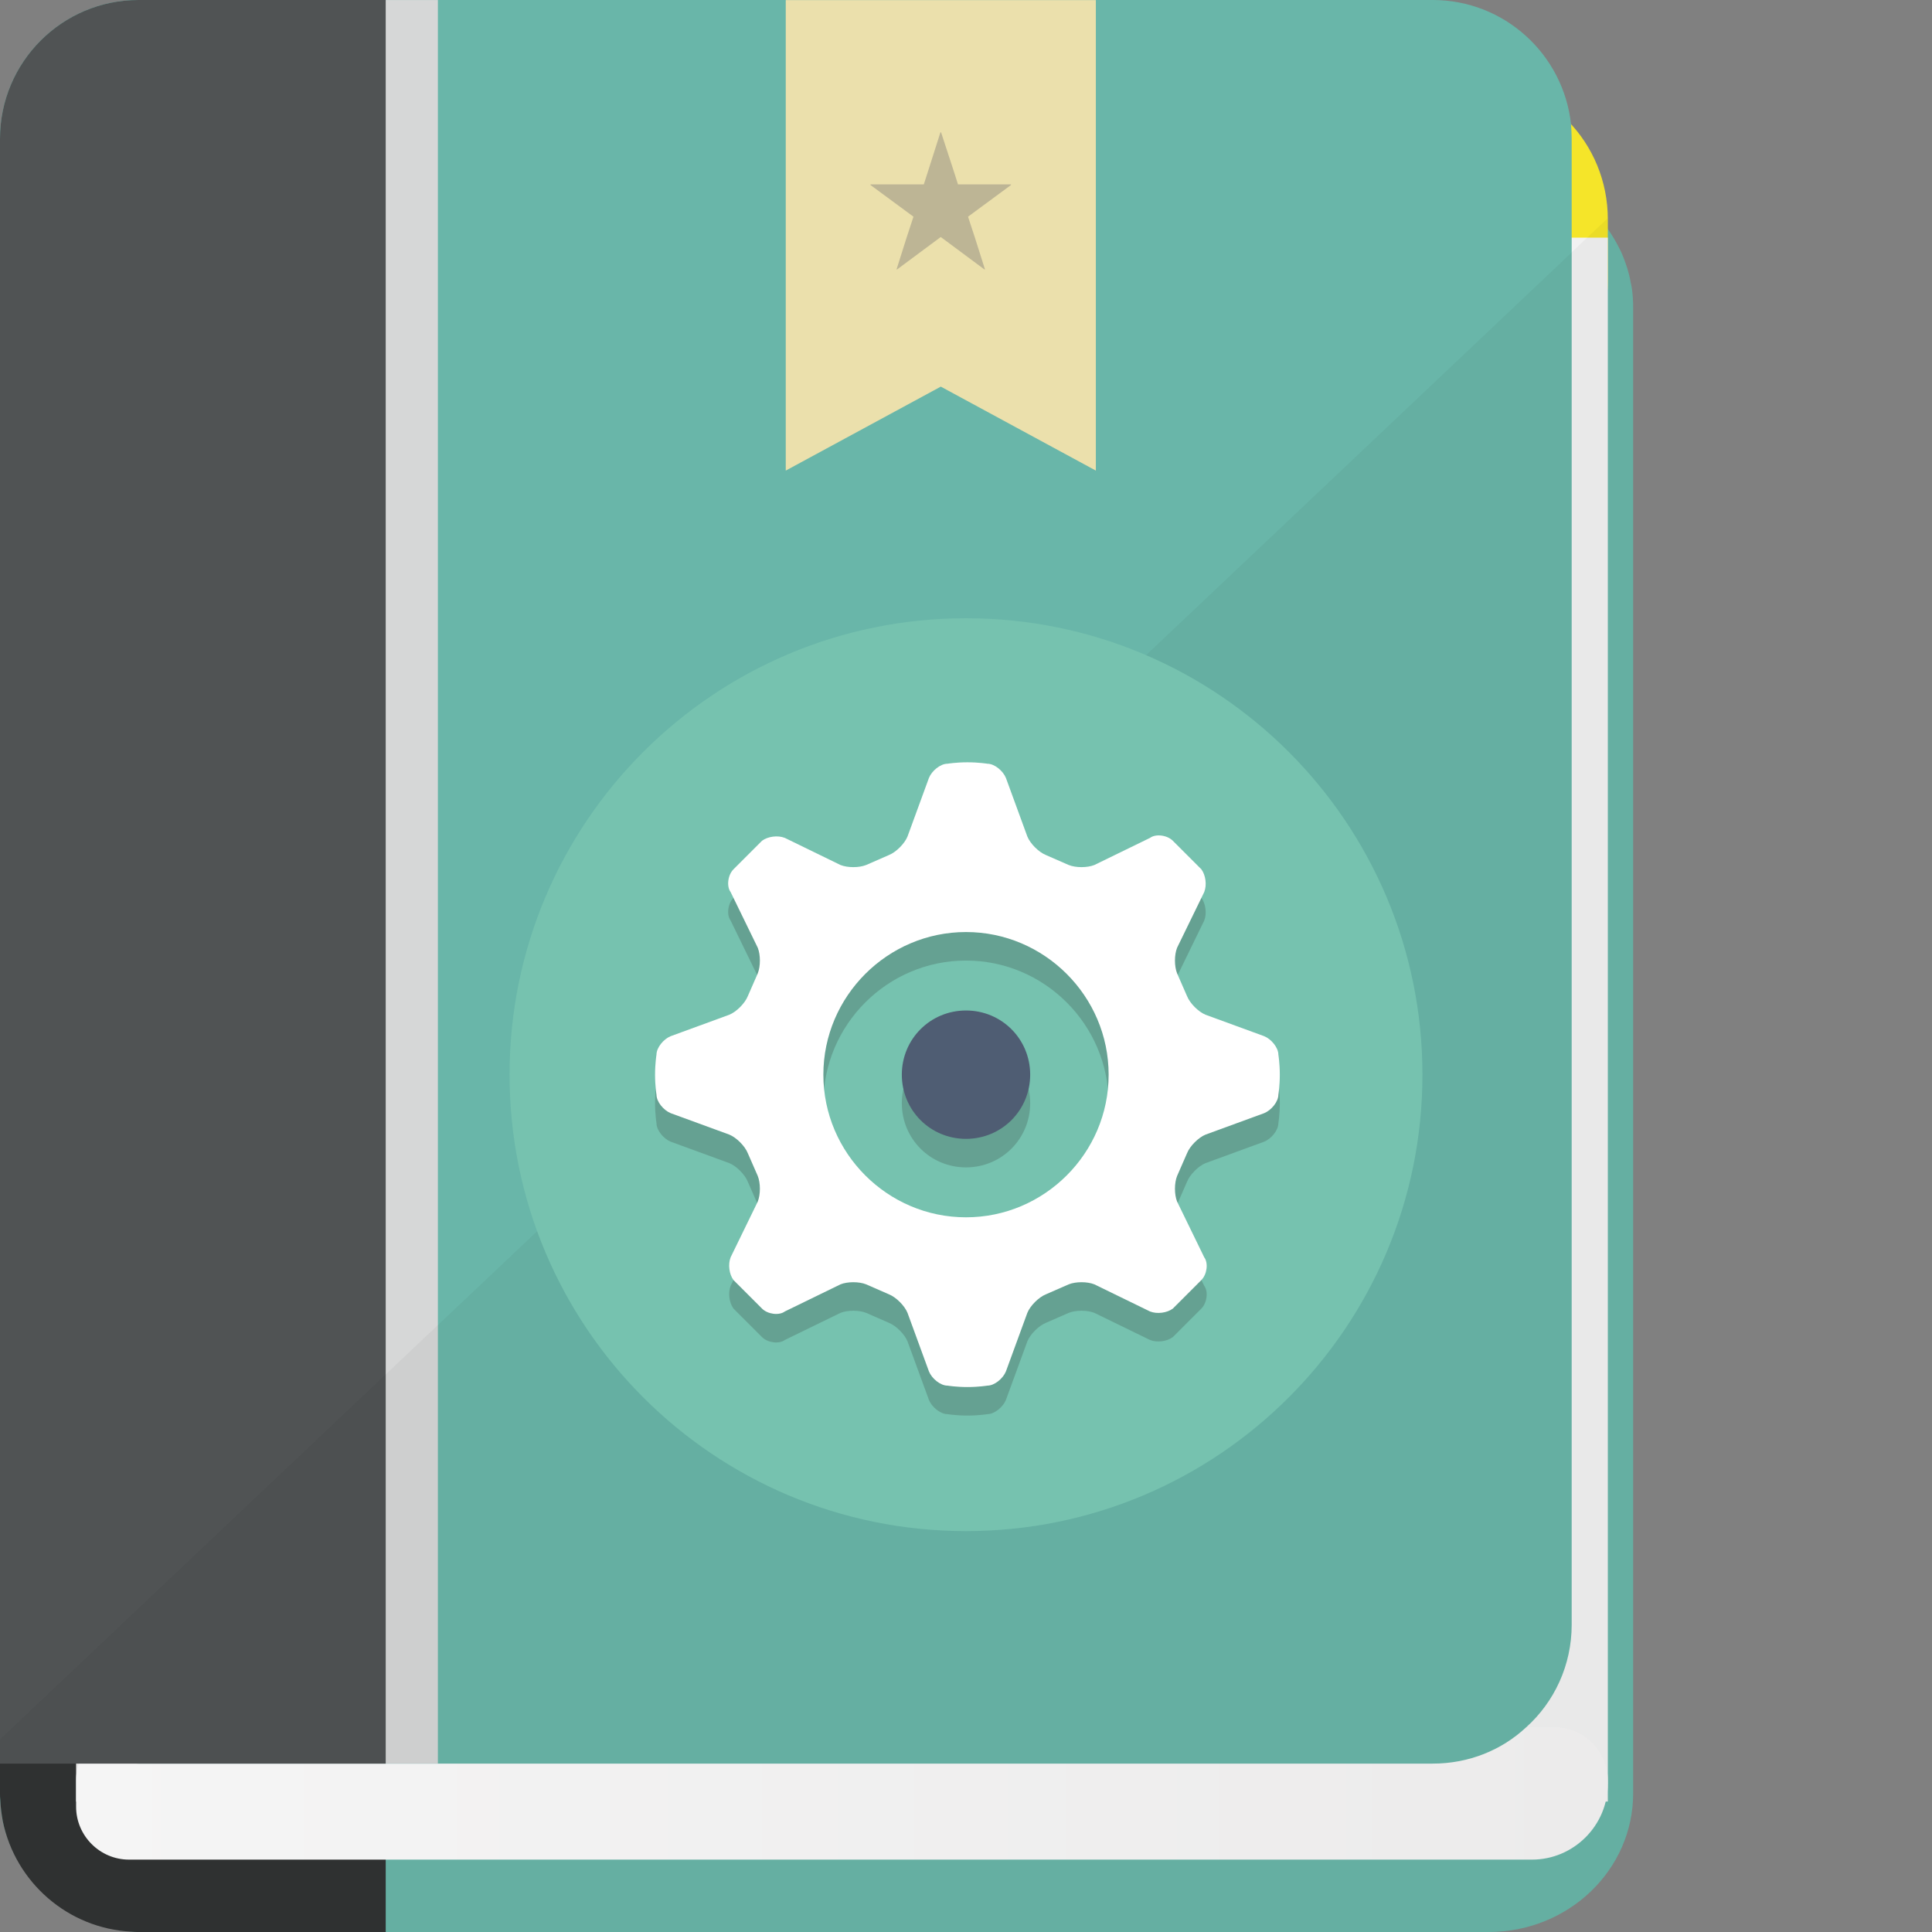 <?xml version="1.0" encoding="UTF-8"?>
<!-- Generated by Pixelmator Pro 3.3.6 -->
<svg width="800" height="800" viewBox="0 0 800 800" xmlns="http://www.w3.org/2000/svg">
    <rect x="0" y="0" width="800" height="800" fill="#808080" stroke="none"/>
    <g id="notebook-svgrepo-com">
        <path id="Trazado" fill="#69b6a9" stroke="none" d="M 676.253 127.252 L 676.253 742.606 C 676.253 774.289 649.505 800 616.394 800 L 59.861 800 C 58.042 800 56.225 799.87 54.406 799.741 C 27.917 797.403 6.492 778.705 1.169 754.164 C 0.65 751.306 0.259 748.45 0.13 745.464 C -0 744.555 -0 743.516 -0 742.606 L -0 127.252 C -0 123.227 0.389 119.461 1.169 115.695 C 4.027 102.711 11.297 91.412 21.555 83.103 C 25.191 80.245 29.086 77.648 33.5 75.702 C 41.42 71.936 50.38 69.858 59.859 69.858 L 616.392 69.858 C 629.117 69.858 641.064 73.623 650.803 80.245 C 655.737 83.622 660.152 87.647 663.788 92.191 C 664.436 92.97 665.086 93.878 665.734 94.787 C 667.553 97.384 669.111 99.981 670.539 102.838 C 671.059 103.877 671.578 104.916 671.969 105.955 C 673.397 109.459 674.566 113.097 675.216 116.861 C 675.475 118.03 675.734 119.198 675.864 120.497 C 676.123 122.708 676.253 124.914 676.253 127.252 Z"/>
        <path id="path1" fill="#313333" stroke="none" d="M 159.714 69.859 L 159.714 800 L 57.394 800 C 56.484 800 55.445 800 54.536 799.87 C 28.047 798.572 6.362 779.355 1.169 754.164 C 0.65 751.306 0.259 748.45 0.13 745.464 C 0 744.555 0 743.516 0 742.606 L 0 127.252 C 0 123.227 0.389 119.461 1.169 115.695 C 3.895 102.32 11.297 90.634 21.555 82.323 C 25.32 79.466 29.345 76.869 33.761 75.052 C 39.053 72.55 44.941 71.231 51.019 70.547 C 52.289 70.367 53.567 70.233 54.862 70.131 C 55.722 70.094 56.525 69.858 57.394 69.858 L 159.714 69.858 Z"/>
        <path id="path2" fill="#b2536c" stroke="none" d="M 295.089 366.078 L 237.642 337.581 L 180.195 366.078 L 180.195 69.869 L 295.089 69.869 Z"/>
        <path id="path3" fill="#f5e529" stroke="none" d="M 609.866 33.378 L 186.944 33.378 L 87.414 33.378 C 56.547 33.378 31.511 59.105 31.511 90.825 L 31.511 116.052 C 31.511 147.77 56.547 173.498 87.414 173.498 L 186.944 173.498 L 609.866 173.498 C 640.733 173.498 665.769 147.772 665.769 116.052 L 665.769 90.825 C 665.769 59.105 640.733 33.378 609.866 33.378 Z"/>
        <path id="path4" fill="#f2f2f2" stroke="none" d="M 665.769 98.405 L 186.944 98.405 L 31.511 98.405 L 31.511 745.995 L 186.944 745.995 L 665.769 745.995 Z"/>
        <linearGradient id="linearGradient1" x1="31.51" y1="742.617" x2="665.769" y2="742.617" gradientUnits="userSpaceOnUse">
            <stop offset="1e-05" stop-color="#ffffff" stop-opacity="1"/>
            <stop offset="0.995" stop-color="#f6f5f5" stop-opacity="1"/>
        </linearGradient>
        <path id="path5" fill="url(#linearGradient1)" stroke="none" d="M 634.364 770.027 L 53.42 770.027 C 41.37 770.027 31.509 760.167 31.509 748.116 L 31.509 737.117 C 31.509 725.067 41.369 715.206 53.42 715.206 L 643.858 715.206 C 655.908 715.206 665.769 725.066 665.769 737.117 L 665.769 738.62 C 665.769 755.894 651.638 770.027 634.364 770.027 Z"/>
        <path id="path6" fill="#69b6a9" stroke="none" d="M 650.803 57.523 L 650.803 672.748 C 650.803 689.628 643.531 704.822 631.975 715.209 C 621.847 724.688 608.213 730.272 593.28 730.272 L 57.394 730.272 C 49.344 730.272 41.811 728.584 34.93 725.597 C 33.761 725.206 32.592 724.688 31.555 724.039 C 28.048 722.22 24.672 720.144 21.556 717.677 C 21.166 717.286 20.647 717.028 20.258 716.638 C 17.402 714.17 14.803 711.444 12.467 708.456 C 4.675 698.717 0 686.252 0 672.748 L 0 57.523 C 0 25.709 25.709 0 57.394 0 L 593.28 0 C 622.886 0 647.427 22.464 650.544 51.55 C 650.544 51.55 650.544 51.55 650.544 51.68 C 650.673 53.628 650.803 55.577 650.803 57.523 Z"/>
        <path id="path7" fill="#d6d7d7" stroke="none" d="M 181.322 0.033 L 181.322 730.227 L 21.598 730.227 L 21.598 57.478 C 21.598 25.758 47.325 0.031 79.045 0.031 L 181.322 0.031 Z"/>
        <path id="path8" fill="#505354" stroke="none" d="M 159.714 0 L 159.714 730.272 L 0 730.272 L 0 57.523 C 0 25.709 25.709 0 57.394 0 L 159.714 0 Z"/>
        <path id="path9" fill="#ebe0ac" stroke="none" d="M 453.77 194.866 L 389.566 160.092 L 325.361 194.866 L 325.361 0.033 L 453.77 0.033 Z"/>
        <path id="path10" fill="#bdb595" stroke="none" d="M 418.633 76.352 L 396.689 76.352 L 394.611 69.859 L 389.677 54.797 L 389.417 54.797 L 384.612 69.859 L 382.534 76.352 L 360.459 76.352 L 360.459 76.611 L 378.248 89.727 L 375.392 98.427 L 371.237 111.542 L 371.497 111.542 L 389.156 98.427 L 389.545 98.167 L 389.934 98.427 L 407.594 111.542 L 407.853 111.542 L 403.698 98.427 L 400.842 89.727 L 418.631 76.611 L 418.631 76.352 Z"/>
        <path id="path11" fill="#040000" stroke="none" opacity="0.04" d="M 676.253 127.252 L 676.253 742.606 C 676.253 774.289 649.505 800 616.394 800 L 57.394 800 C 56.484 800 55.445 800 54.536 799.87 C 28.047 798.572 6.362 779.355 1.169 754.164 C 0.65 751.306 0.259 748.45 0.13 745.464 C -0 744.555 -0 743.516 -0 742.606 L -0 720.273 L 12.466 708.456 L 21.555 699.886 L 31.553 690.406 L 159.714 569.128 L 181.269 548.742 L 577.958 173.478 L 650.803 104.528 L 657.166 98.425 L 663.788 92.192 L 665.734 90.375 L 665.734 94.789 C 667.553 97.386 669.111 99.983 670.539 102.839 C 671.059 103.878 671.578 104.917 671.969 105.956 C 673.397 109.461 674.566 113.098 675.216 116.862 C 675.475 118.031 675.734 119.2 675.864 120.498 C 676.123 122.708 676.253 124.914 676.253 127.252 Z"/>
    </g>
    <g id="Circle-icons-gear">
        <g id="Layer1">
            <g id="Agrupar">
                <path id="path12" fill="#76c2af" stroke="none" d="M 589 445 C 589 549.382 504.382 634 400 634 C 295.618 634 211 549.382 211 445 C 211 340.618 295.618 256 400 256 C 504.382 256 589 340.618 589 445 Z"/>
            </g>
            <g id="g1" opacity="0.2">
                <g id="g2">
                    <path id="path13" fill="#231f20" stroke="none" d="M 373.422 456.812 C 373.422 471.578 385.234 483.391 400 483.391 C 414.766 483.391 426.578 471.578 426.578 456.812 C 426.578 442.047 414.766 430.234 400 430.234 C 385.234 430.234 373.422 442.047 373.422 456.812 Z"/>
                </g>
            </g>
            <g id="g3" opacity="0.2">
                <path id="path14" fill="#231f20" stroke="none" d="M 529.347 448.544 C 529.347 445.591 526.394 442.047 523.441 440.866 L 499.225 432.006 C 496.272 430.825 492.728 427.281 491.547 424.328 L 487.413 414.878 C 486.231 411.925 486.231 407.2 487.413 404.247 L 498.634 381.212 C 499.816 378.259 499.225 374.125 497.453 371.762 L 485.641 359.95 C 483.278 357.587 478.553 356.997 476.191 358.769 L 453.156 369.991 C 450.203 371.172 445.478 371.172 442.525 369.991 L 433.075 365.856 C 430.122 364.675 426.578 361.131 425.397 358.178 L 416.538 333.962 C 415.356 331.009 411.812 328.056 408.859 328.056 C 408.859 328.056 405.316 327.466 400.591 327.466 C 395.866 327.466 392.322 328.056 392.322 328.056 C 389.369 328.056 385.825 331.009 384.644 333.962 L 375.784 358.178 C 374.603 361.131 371.059 364.675 368.106 365.856 L 358.656 369.991 C 355.703 371.172 350.978 371.172 348.025 369.991 L 324.991 358.769 C 322.038 357.587 317.903 358.178 315.541 359.95 L 303.728 371.762 C 301.366 374.125 300.775 378.85 302.547 381.212 L 313.769 404.247 C 314.95 407.2 314.95 411.925 313.769 414.878 L 309.634 424.328 C 308.453 427.281 304.909 430.825 301.956 432.006 L 277.741 440.866 C 274.788 442.047 271.834 445.591 271.834 448.544 C 271.834 448.544 271.244 452.087 271.244 456.812 C 271.244 461.538 271.834 465.081 271.834 465.081 C 271.834 468.034 274.788 471.578 277.741 472.759 L 301.956 481.619 C 304.909 482.8 308.453 486.344 309.634 489.297 L 313.769 498.747 C 314.95 501.7 314.95 506.425 313.769 509.378 L 302.547 532.412 C 301.366 535.366 301.956 539.5 303.728 541.863 L 315.541 553.675 C 317.903 556.037 322.628 556.628 324.991 554.856 L 348.025 543.634 C 350.978 542.453 355.703 542.453 358.656 543.634 L 368.106 547.769 C 371.059 548.95 374.603 552.494 375.784 555.447 L 384.644 579.662 C 385.825 582.616 389.369 585.569 392.322 585.569 C 392.322 585.569 395.866 586.159 400.591 586.159 C 405.316 586.159 408.859 585.569 408.859 585.569 C 411.812 585.569 415.356 582.616 416.538 579.662 L 425.397 555.447 C 426.578 552.494 430.122 548.95 433.075 547.769 L 442.525 543.634 C 445.478 542.453 450.203 542.453 453.156 543.634 L 476.191 554.856 C 479.144 556.037 483.278 555.447 485.641 553.675 L 497.453 541.863 C 499.816 539.5 500.406 534.775 498.634 532.412 L 487.413 509.378 C 486.231 506.425 486.231 501.7 487.413 498.747 L 491.547 489.297 C 492.728 486.344 496.272 482.8 499.225 481.619 L 523.441 472.759 C 526.394 471.578 529.347 468.034 529.347 465.081 C 529.347 465.081 529.938 461.538 529.938 456.812 C 529.938 452.087 529.347 448.544 529.347 448.544 Z M 400 515.875 C 367.516 515.875 340.938 489.297 340.938 456.812 C 340.938 424.328 367.516 397.75 400 397.75 C 432.484 397.75 459.062 424.328 459.062 456.812 C 459.062 489.297 432.484 515.875 400 515.875 Z"/>
            </g>
            <g id="g4">
                <g id="g5">
                    <path id="path15" fill="#4f5d73" stroke="none" d="M 373.422 445 C 373.422 459.766 385.234 471.578 400 471.578 C 414.766 471.578 426.578 459.766 426.578 445 C 426.578 430.234 414.766 418.422 400 418.422 C 385.234 418.422 373.422 430.234 373.422 445 Z"/>
                </g>
            </g>
            <g id="g6">
                <path id="path16" fill="#ffffff" stroke="none" d="M 529.347 436.731 C 529.347 433.778 526.394 430.234 523.441 429.053 L 499.225 420.194 C 496.272 419.012 492.728 415.469 491.547 412.516 L 487.413 403.066 C 486.231 400.113 486.231 395.387 487.413 392.434 L 498.634 369.4 C 499.816 366.447 499.225 362.312 497.453 359.95 L 485.641 348.137 C 483.278 345.775 478.553 345.184 476.191 346.956 L 453.156 358.178 C 450.203 359.359 445.478 359.359 442.525 358.178 L 433.075 354.044 C 430.122 352.863 426.578 349.319 425.397 346.366 L 416.538 322.15 C 415.356 319.197 411.812 316.244 408.859 316.244 C 408.859 316.244 405.316 315.653 400.591 315.653 C 395.866 315.653 392.322 316.244 392.322 316.244 C 389.369 316.244 385.825 319.197 384.644 322.15 L 375.784 346.366 C 374.603 349.319 371.059 352.863 368.106 354.044 L 358.656 358.178 C 355.703 359.359 350.978 359.359 348.025 358.178 L 324.991 346.956 C 322.038 345.775 317.903 346.366 315.541 348.137 L 303.728 359.95 C 301.366 362.312 300.775 367.038 302.547 369.4 L 313.769 392.434 C 314.95 395.387 314.95 400.113 313.769 403.066 L 309.634 412.516 C 308.453 415.469 304.909 419.012 301.956 420.194 L 277.741 429.053 C 274.788 430.234 271.834 433.778 271.834 436.731 C 271.834 436.731 271.244 440.275 271.244 445 C 271.244 449.725 271.834 453.269 271.834 453.269 C 271.834 456.222 274.788 459.766 277.741 460.947 L 301.956 469.806 C 304.909 470.988 308.453 474.531 309.634 477.484 L 313.769 486.934 C 314.95 489.887 314.95 494.613 313.769 497.566 L 302.547 520.6 C 301.366 523.553 301.956 527.688 303.728 530.05 L 315.541 541.863 C 317.903 544.225 322.628 544.816 324.991 543.044 L 348.025 531.822 C 350.978 530.641 355.703 530.641 358.656 531.822 L 368.106 535.956 C 371.059 537.137 374.603 540.681 375.784 543.634 L 384.644 567.85 C 385.825 570.803 389.369 573.756 392.322 573.756 C 392.322 573.756 395.866 574.347 400.591 574.347 C 405.316 574.347 408.859 573.756 408.859 573.756 C 411.812 573.756 415.356 570.803 416.538 567.85 L 425.397 543.634 C 426.578 540.681 430.122 537.137 433.075 535.956 L 442.525 531.822 C 445.478 530.641 450.203 530.641 453.156 531.822 L 476.191 543.044 C 479.144 544.225 483.278 543.634 485.641 541.863 L 497.453 530.05 C 499.816 527.688 500.406 522.963 498.634 520.6 L 487.413 497.566 C 486.231 494.613 486.231 489.887 487.413 486.934 L 491.547 477.484 C 492.728 474.531 496.272 470.988 499.225 469.806 L 523.441 460.947 C 526.394 459.766 529.347 456.222 529.347 453.269 C 529.347 453.269 529.938 449.725 529.938 445 C 529.938 440.275 529.347 436.731 529.347 436.731 Z M 400 504.062 C 367.516 504.062 340.938 477.484 340.938 445 C 340.938 412.516 367.516 385.938 400 385.938 C 432.484 385.938 459.062 412.516 459.062 445 C 459.062 477.484 432.484 504.062 400 504.062 Z"/>
            </g>
        </g>
        <g id="Layer2"/>
    </g>
</svg>
